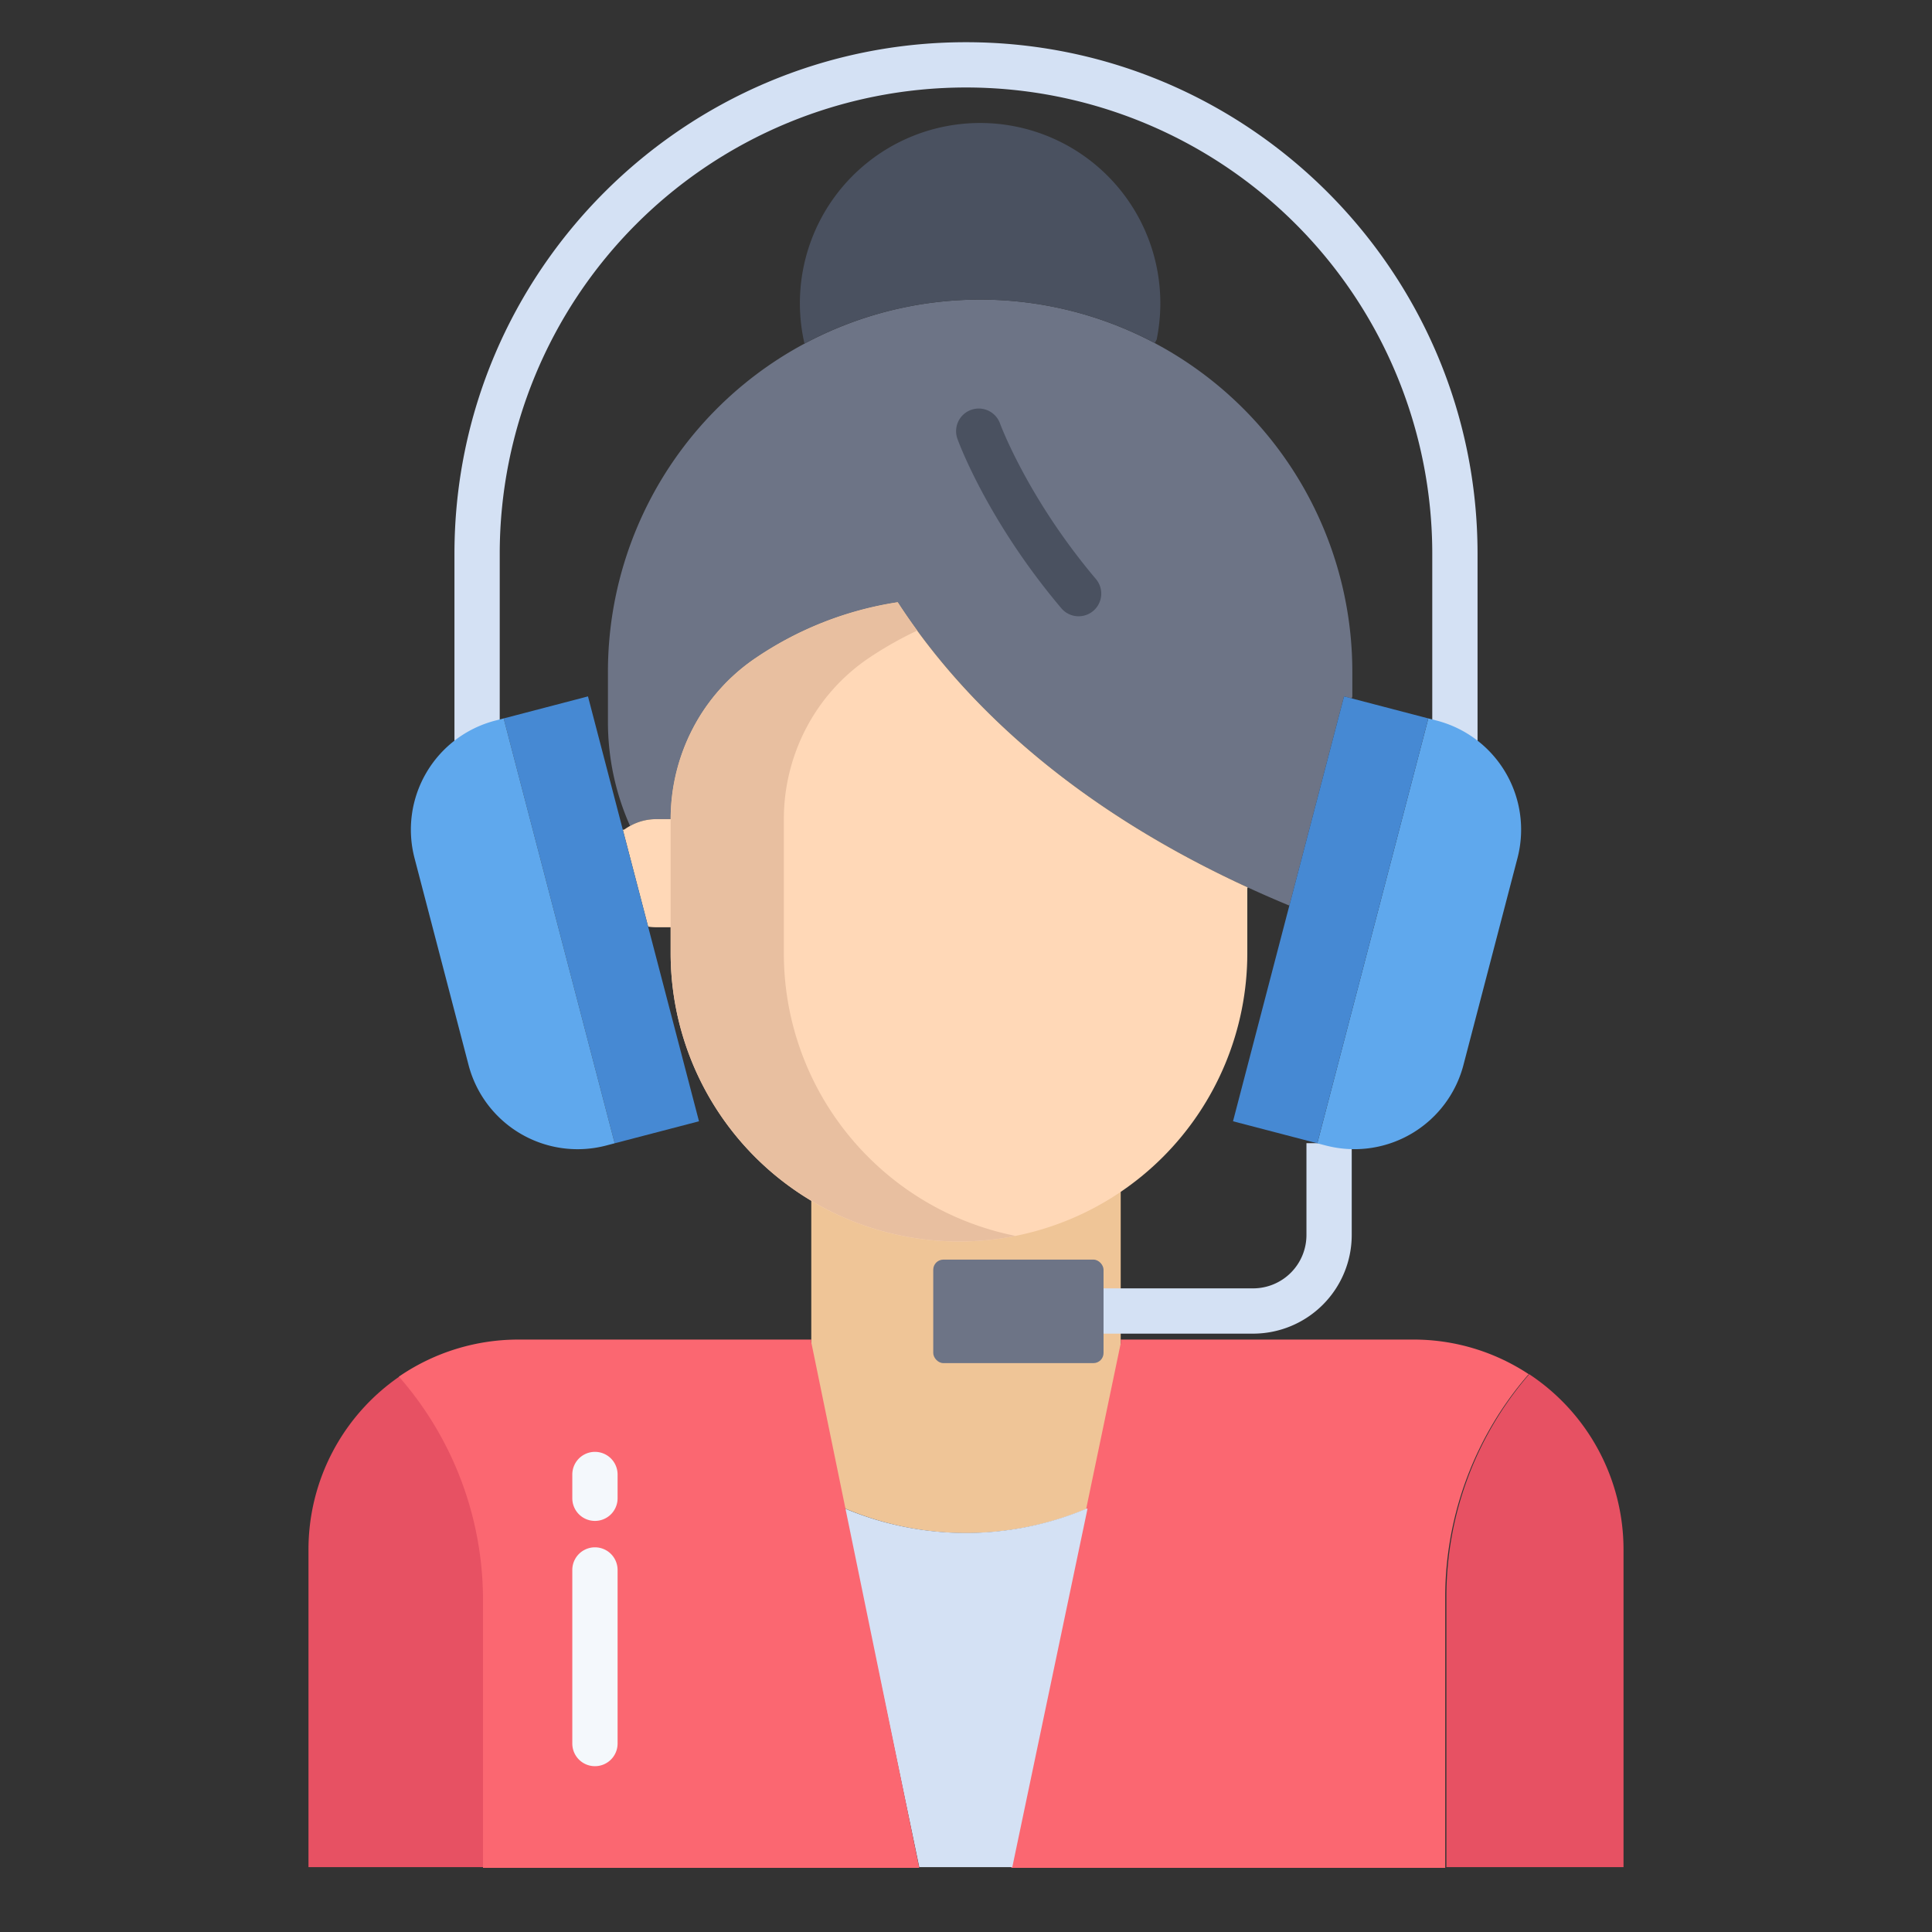 <svg id="Layer_1" height="512" viewBox="0 0 512 512" width="512" xmlns="http://www.w3.org/2000/svg" data-name="Layer 1"><rect x="0" y="0" width="512" height="512" fill="#333333" stroke="none"/><path d="m430.25 410.7v84.11h-46.94v-71.73a89.993 89.993 0 0 1 21.81-58.73l.12-.18a55.738 55.738 0 0 1 25.01 46.53z" fill="#e75163"/><path d="m215 317.96v57.77l8.98 24.08.045-.03.023.03a82.533 82.533 0 0 0 63.971.055l.181.135h.01l8.79-24.27v-60.15z" fill="#efc597"/><path d="m128.31 424.25v70.56h-46.56v-84.11a55.67 55.67 0 0 1 24.11-45.91 89.961 89.961 0 0 1 22.45 59.46z" fill="#e75163"/><path d="m237.9 159.59-.02.01a91.542 91.542 0 0 0 -37.48 14.68 50.8 50.8 0 0 0 -16.68 18.55 52.023 52.023 0 0 0 -5.99 24.25h-3.82a14.134 14.134 0 0 0 -6.93 1.8l-.01-.01a67.6 67.6 0 0 1 -5.86-27.56v-13.28a98.635 98.635 0 1 1 197.27 0v6.52l-.14.54-2.06-.54-14.49 55.44q-5.685-2.355-11.03-4.82c-49.9-22.95-77.56-52.12-92.76-75.58z" fill="#6d7486"/><path d="m330.66 235.17-.11.24v17.19a76.41 76.41 0 1 1 -152.82 0v-6.87h-3.82a13.863 13.863 0 0 1 -2.15-.16l-6.7-25.65.44-.11a12.658 12.658 0 0 1 1.48-.93 14.134 14.134 0 0 1 6.93-1.8h3.82a52.023 52.023 0 0 1 5.99-24.25 50.8 50.8 0 0 1 16.68-18.55 91.542 91.542 0 0 1 37.48-14.68l.02-.01c15.2 23.46 42.86 52.63 92.76 75.58z" fill="#ffd8b7"/><path d="m307.5 80.35a48.439 48.439 0 0 1 -.97 9.62l-.49.94a98.789 98.789 0 0 0 -92.8.11l-.09-.16a47.76 47.76 0 1 1 94.35-10.51z" fill="#4a5160"/><path d="m374.49 355h-77.49v1l-29 139h115v-71.92a90.135 90.135 0 0 1 21.965-58.73l.2-.15a55.257 55.257 0 0 0 -30.675-9.2z" fill="#fb6771"/><path d="m288.2 399.83-19.93 94.98h-24.66l-19.86-95 .16-.03.08.03a82.6 82.6 0 0 0 64-.03z" fill="#d4e1f4"/><path d="m243.61 495-28.61-139.27v-.73h-77.49a55.952 55.952 0 0 0 -31.8 9.82 89.747 89.747 0 0 1 22.29 59.43v70.75z" fill="#fb6771"/><path d="m230.11 306.63a76.2 76.2 0 0 1 -22.38-54.03v-35.52a52.023 52.023 0 0 1 5.99-24.25 50.8 50.8 0 0 1 16.68-18.55 96.047 96.047 0 0 1 12.688-7.167q-2.805-3.84-5.188-7.523l-.02.01a91.542 91.542 0 0 0 -37.48 14.68 50.8 50.8 0 0 0 -16.68 18.55 52.023 52.023 0 0 0 -5.99 24.25v35.52a76.454 76.454 0 0 0 91.424 74.93 76.207 76.207 0 0 1 -39.044-20.9z" fill="#e8bfa0"/><path d="m285.848 163.319a5.984 5.984 0 0 1 -4.585-2.126c-19.573-23.153-27.216-44.011-27.532-44.888a6 6 0 0 1 11.288-4.075c.07.2 7.315 19.813 25.408 41.216a6 6 0 0 1 -4.579 9.873z" fill="#4a5160"/><path d="m332.1 353.429h-41.517v-12h41.517a14.138 14.138 0 0 0 14.122-14.122v-24.348h12v24.348a26.153 26.153 0 0 1 -26.122 26.122z" fill="#d4e1f4"/><path d="m391.565 212.621h-12v-65.871a123.565 123.565 0 0 0 -247.13 0v55.871h-12v-55.871c0-74.75 60.814-135.564 135.565-135.564s135.565 60.814 135.565 135.564z" fill="#d4e1f4"/><path d="m157.667 403.058a6 6 0 0 1 -6-6v-6.3a6 6 0 0 1 12 0v6.3a6 6 0 0 1 -6 6z" fill="#f4f8fc"/><path d="m157.667 468.058a6 6 0 0 1 -6-6v-46a6 6 0 0 1 12 0v46a6 6 0 0 1 -6 6z" fill="#f4f8fc"/><rect fill="#6d7486" height="27.43" rx="2.68" width="45.13" x="247.32" y="333.81"/><path d="m352.22 303.78c-.28-.06-.56-.13-.84-.2l-2.28-.6 29.42-112.59 2.28.59a29.859 29.859 0 0 1 21.34 36.45l-14.31 54.8a29.865 29.865 0 0 1 -35.61 21.55z" fill="#5fa8ed"/><path d="m358.24 185.09 20.28 5.3-29.42 112.59-22.34-5.83 14.93-57.16 14.49-55.44z" fill="#4689d3"/><path d="m178.69 272.08 6.55 25.07-22.34 5.83-29.42-112.59 22.34-5.84 9.24 35.37 6.7 25.65z" fill="#4689d3"/><path d="m133.48 190.39 29.42 112.59-2.28.6a29.871 29.871 0 0 1 -36.45-21.35l-14.31-54.8a29.859 29.859 0 0 1 21.34-36.45z" fill="#5fa8ed"/></svg>